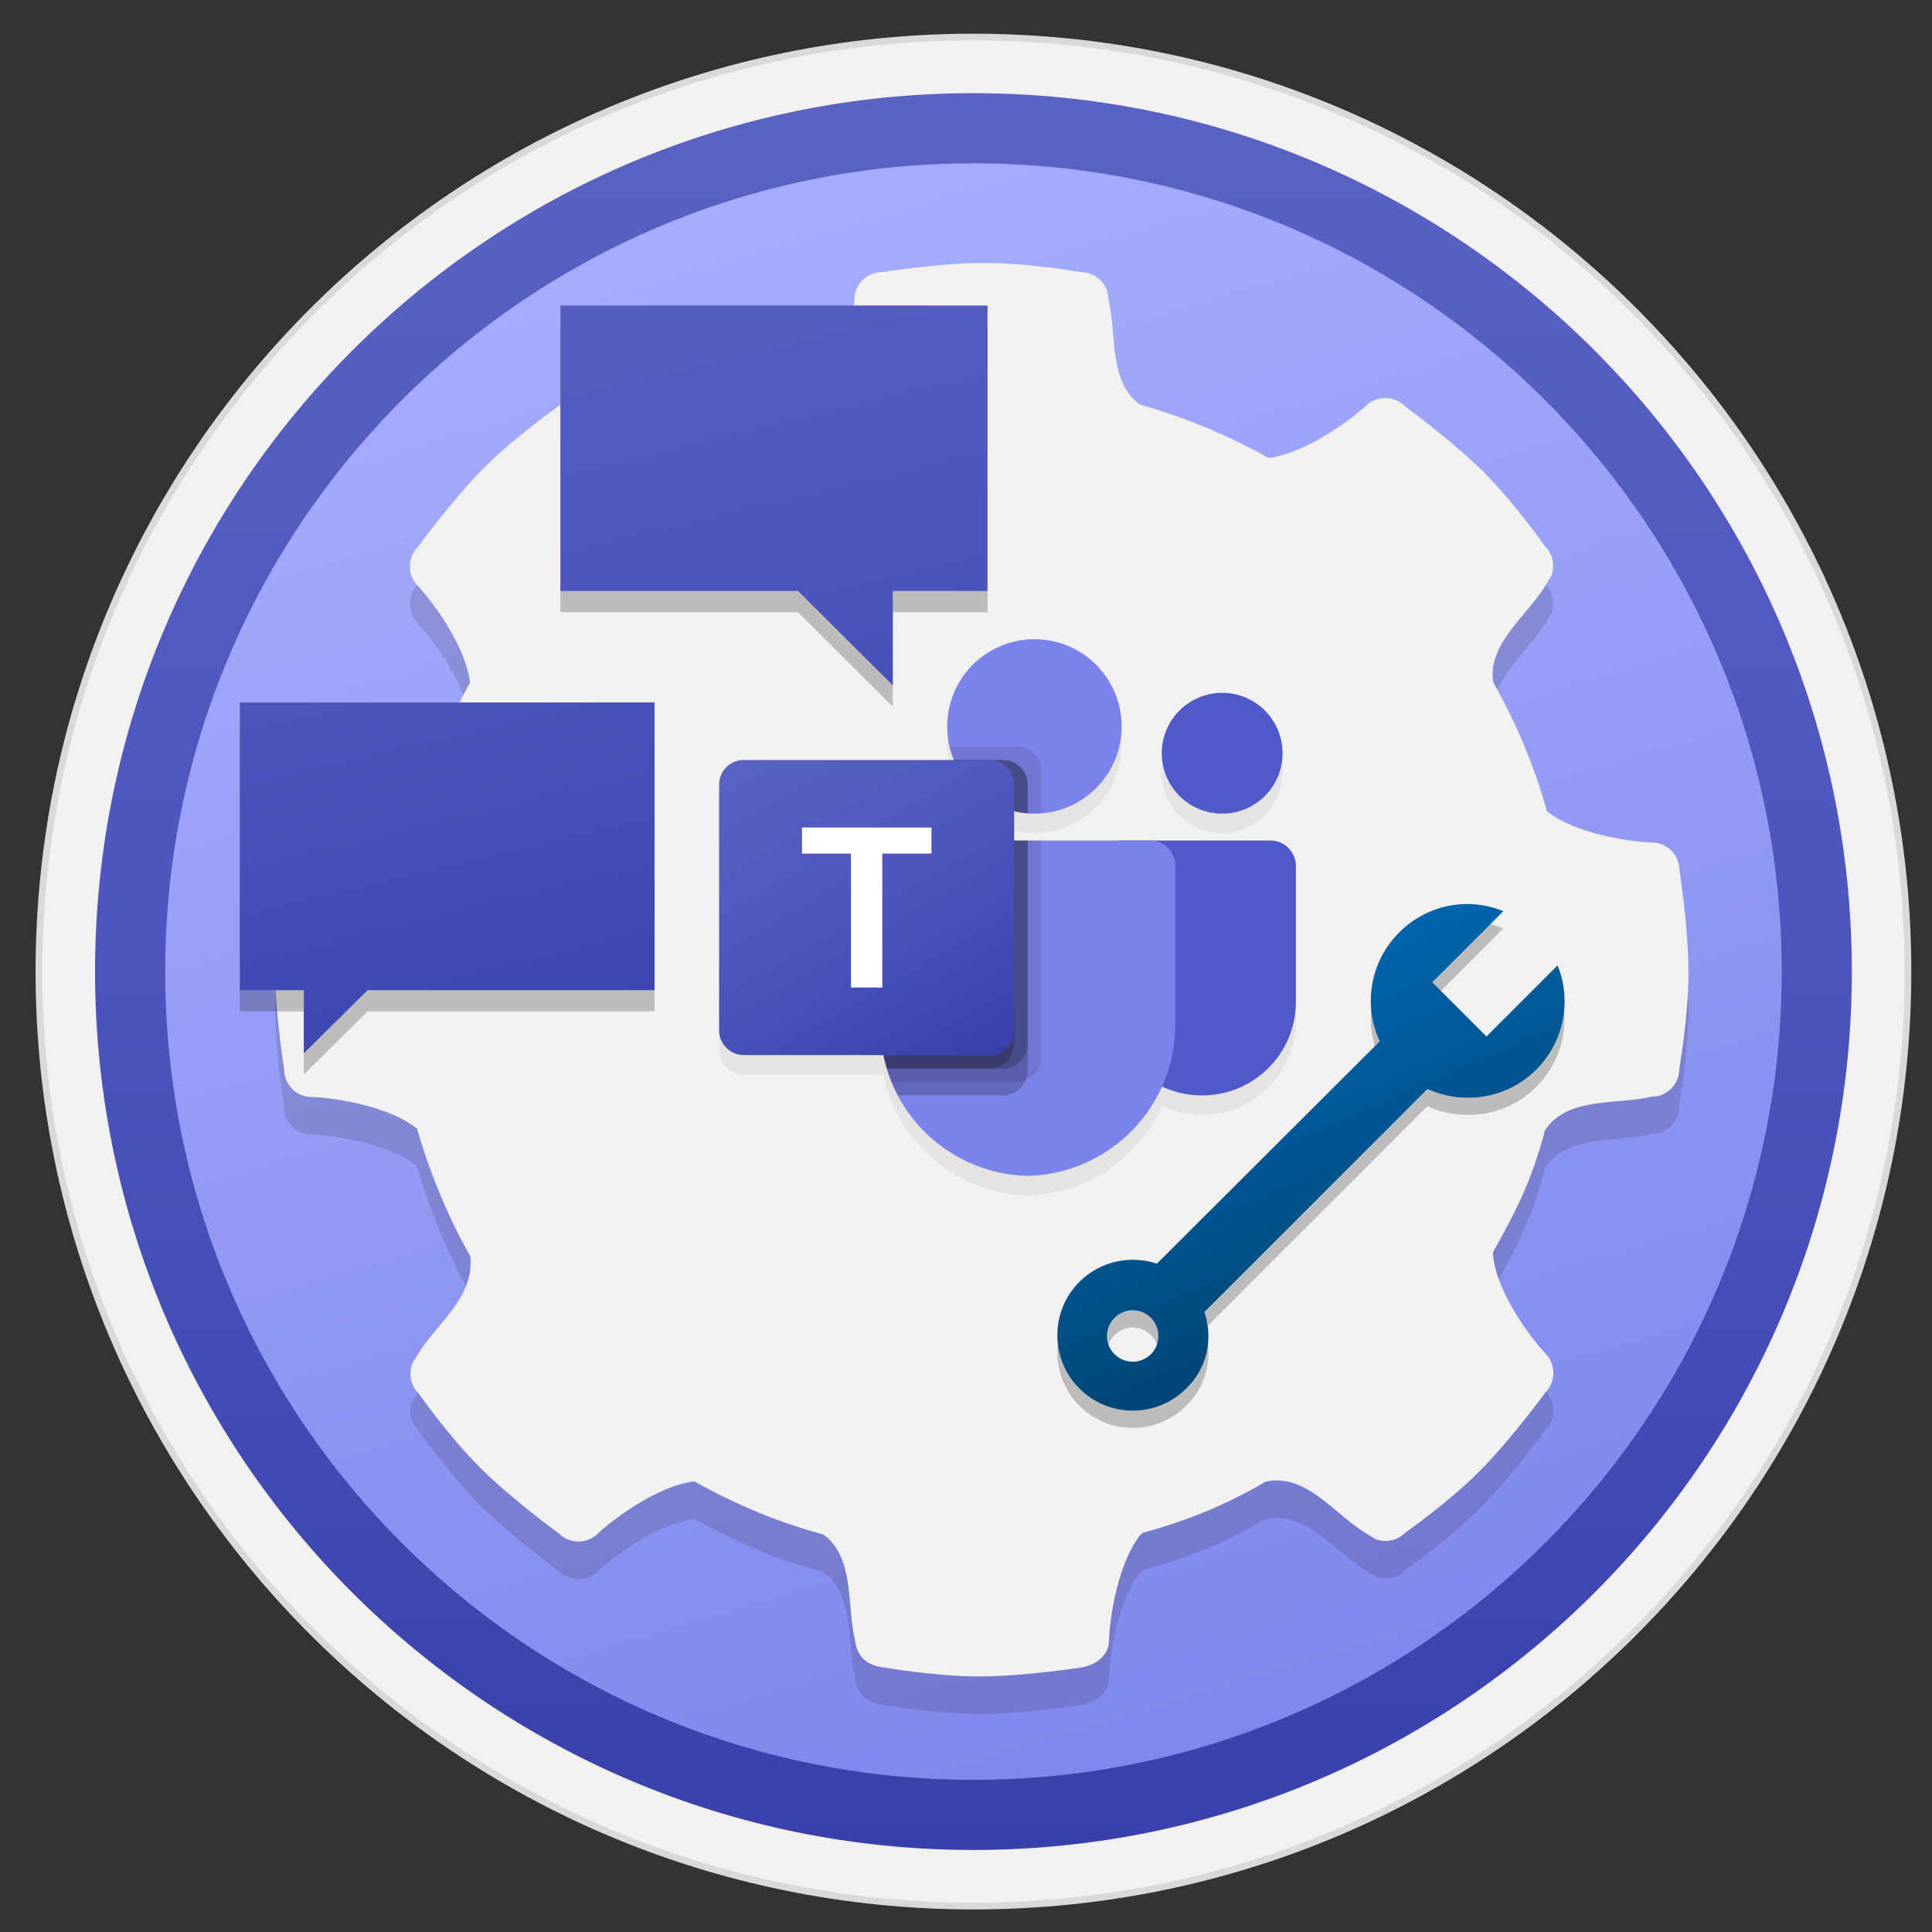 <svg width="103" height="103" viewBox="0 0 103 103" fill="none" xmlns="http://www.w3.org/2000/svg">
<rect x="0" y="0" width="103" height="103" fill="#333333" stroke="none"/>
<path d="M51.898 98.606C26.048 98.606 5.088 77.656 5.088 51.796C5.088 25.936 26.048 4.986 51.898 4.986C77.748 4.986 98.708 25.946 98.708 51.796C98.708 77.646 77.748 98.606 51.898 98.606Z" fill="url(#paint0_linear)"/>
<path fill-rule="evenodd" clip-rule="evenodd" d="M51.898 1.797C79.507 1.797 101.897 24.187 101.897 51.797C101.897 79.407 79.507 101.797 51.898 101.797C24.288 101.797 1.897 79.407 1.897 51.797C1.897 24.187 24.288 1.797 51.898 1.797ZM51.898 97.557C77.168 97.557 97.657 77.067 97.657 51.797C97.657 26.527 77.168 6.037 51.898 6.037C26.628 6.037 6.137 26.527 6.137 51.797C6.137 77.067 26.628 97.557 51.898 97.557Z" fill="#D9D9D9"/>
<path fill-rule="evenodd" clip-rule="evenodd" d="M97.798 51.796C97.798 77.146 77.248 97.696 51.898 97.696C26.548 97.696 5.998 77.146 5.998 51.796C5.998 26.446 26.548 5.896 51.898 5.896C77.248 5.896 97.798 26.446 97.798 51.796ZM51.898 2.156C79.318 2.156 101.538 24.376 101.538 51.796C101.538 79.216 79.308 101.436 51.898 101.436C24.478 101.436 2.258 79.206 2.258 51.796C2.258 24.376 24.478 2.156 51.898 2.156Z" fill="#F2F1F0"/>
<path fill-rule="evenodd" clip-rule="evenodd" d="M51.897 94.887C28.097 94.887 8.807 75.597 8.807 51.797C8.807 27.997 28.097 8.707 51.897 8.707C75.697 8.707 94.987 27.997 94.987 51.797C94.987 75.597 75.697 94.887 51.897 94.887ZM98.727 51.797C98.727 77.657 77.757 98.627 51.897 98.627C26.037 98.627 5.067 77.657 5.067 51.797C5.067 25.937 26.037 4.967 51.897 4.967C77.757 4.967 98.727 25.927 98.727 51.797Z" fill="url(#paint1_linear)"/>
<path opacity="0.15" d="M89.537 48.386C89.537 47.576 88.877 46.916 88.067 46.916C87.537 46.916 84.237 46.626 82.467 45.246C82.467 45.246 82.477 45.226 82.467 45.246C81.797 42.806 80.817 40.526 79.607 38.366C79.297 36.316 81.417 34.826 82.387 33.226C82.557 32.946 82.657 32.786 82.717 32.676C82.897 32.156 82.797 31.556 82.387 31.146C82.387 31.146 80.757 28.816 79.087 27.156C77.417 25.496 74.887 23.646 74.887 23.646C74.317 23.076 73.377 23.076 72.807 23.646C72.427 24.016 69.917 26.086 67.657 26.416C67.627 26.416 67.627 26.416 67.627 26.416C65.527 25.226 63.167 24.246 60.797 23.576H60.767C59.097 22.346 59.537 19.796 59.097 17.976C59.097 17.166 58.437 16.506 57.627 16.506C57.627 16.506 54.827 16.016 52.467 16.016C50.107 16.016 47.017 16.506 47.017 16.506C46.207 16.506 45.547 17.166 45.547 17.976C45.547 18.506 45.257 21.806 43.877 23.576C41.537 24.236 39.077 25.276 36.997 26.436C34.947 26.746 33.457 24.626 31.857 23.656C31.577 23.486 31.417 23.386 31.307 23.326C30.787 23.146 30.187 23.246 29.777 23.656C29.777 23.656 27.447 25.286 25.787 26.956C24.127 28.626 22.277 31.156 22.277 31.156C21.707 31.726 21.707 32.666 22.277 33.236C22.647 33.606 24.777 36.156 25.057 38.376V38.396C23.897 40.476 22.877 42.926 22.217 45.266C22.217 45.266 22.247 45.226 22.217 45.266C20.787 47.006 18.437 46.496 16.617 46.936C15.807 46.936 15.147 47.596 15.147 48.406C15.147 48.406 14.657 51.206 14.657 53.566C14.657 55.926 15.147 59.016 15.147 59.016C15.147 59.826 15.807 60.486 16.617 60.486C17.147 60.486 20.447 60.776 22.217 62.156C22.257 62.136 22.237 62.186 22.237 62.186C22.917 64.536 23.887 66.886 25.067 68.966C25.047 68.996 25.067 68.966 25.077 69.036C25.277 71.176 23.267 72.576 22.297 74.176C22.127 74.456 22.027 74.616 21.967 74.726C21.787 75.246 21.887 75.846 22.297 76.256C22.297 76.256 23.927 78.586 25.597 80.246C27.267 81.916 29.797 83.756 29.797 83.756C30.367 84.326 31.307 84.326 31.877 83.756C32.247 83.386 34.797 81.256 37.017 80.976C37.017 80.976 37.007 80.986 37.047 80.996C39.187 82.186 41.397 83.126 43.817 83.786C43.837 83.796 43.907 83.816 43.907 83.816C45.577 85.046 45.137 87.596 45.577 89.416C45.667 90.236 46.117 90.756 47.047 90.886C47.047 90.886 49.847 91.376 52.207 91.376C54.567 91.376 57.657 90.896 57.657 90.896C58.467 90.756 59.127 90.236 59.127 89.426C59.127 88.896 59.417 85.596 60.797 83.826C60.797 83.826 60.857 83.776 60.917 83.726C63.377 83.036 65.247 82.276 67.417 81.026C67.527 80.986 67.407 80.996 67.667 80.956C69.717 80.646 71.207 82.766 72.807 83.736C73.087 83.906 73.247 84.006 73.357 84.066C73.877 84.246 74.477 84.146 74.887 83.736C74.887 83.736 77.217 82.106 78.877 80.436C80.547 78.766 82.387 76.236 82.387 76.236C82.957 75.666 82.957 74.726 82.387 74.156C82.017 73.786 79.887 71.236 79.607 69.016C79.577 68.786 79.597 68.756 79.627 68.696C80.867 66.506 81.647 64.906 82.327 62.426C82.327 62.426 82.297 62.346 82.457 62.136C83.687 60.466 86.237 60.906 88.057 60.466C88.867 60.466 89.527 59.806 89.527 58.996C89.527 58.996 90.017 56.196 90.017 53.836C90.017 51.476 89.537 48.386 89.537 48.386Z" fill="#1F1D20"/>
<path d="M89.537 46.386C89.537 45.576 88.877 44.916 88.067 44.916C87.537 44.916 84.237 44.626 82.467 43.246C82.467 43.246 82.477 43.226 82.467 43.246C81.797 40.806 80.817 38.526 79.607 36.366C79.297 34.316 81.417 32.826 82.387 31.226C82.557 30.946 82.657 30.786 82.717 30.676C82.897 30.156 82.797 29.556 82.387 29.146C82.387 29.146 80.757 26.816 79.087 25.156C77.417 23.496 74.887 21.646 74.887 21.646C74.317 21.076 73.377 21.076 72.807 21.646C72.427 22.016 69.917 24.086 67.657 24.416C67.627 24.416 67.627 24.416 67.627 24.416C65.527 23.226 63.167 22.246 60.797 21.576H60.767C59.097 20.346 59.537 17.796 59.097 15.976C59.097 15.166 58.437 14.506 57.627 14.506C57.627 14.506 54.827 14.016 52.467 14.016C50.107 14.016 47.017 14.506 47.017 14.506C46.207 14.506 45.547 15.166 45.547 15.976C45.547 16.506 45.257 19.806 43.877 21.576C41.537 22.236 39.077 23.276 36.997 24.436C34.947 24.746 33.457 22.626 31.857 21.656C31.577 21.486 31.417 21.386 31.307 21.326C30.787 21.146 30.187 21.246 29.777 21.656C29.777 21.656 27.447 23.286 25.787 24.956C24.127 26.626 22.277 29.156 22.277 29.156C21.707 29.726 21.707 30.666 22.277 31.236C22.647 31.606 24.777 34.156 25.057 36.376V36.396C23.897 38.476 22.877 40.926 22.217 43.266C22.217 43.266 22.247 43.226 22.217 43.266C20.787 45.006 18.437 44.496 16.617 44.936C15.807 44.936 15.147 45.596 15.147 46.406C15.147 46.406 14.657 49.206 14.657 51.566C14.657 53.926 15.147 57.016 15.147 57.016C15.147 57.826 15.807 58.486 16.617 58.486C17.147 58.486 20.447 58.776 22.217 60.156C22.257 60.136 22.237 60.186 22.237 60.186C22.917 62.536 23.887 64.886 25.067 66.966C25.047 66.996 25.067 66.966 25.077 67.036C25.277 69.176 23.267 70.576 22.297 72.176C22.127 72.456 22.027 72.616 21.967 72.726C21.787 73.246 21.887 73.846 22.297 74.256C22.297 74.256 23.927 76.586 25.597 78.246C27.267 79.916 29.797 81.756 29.797 81.756C30.367 82.326 31.307 82.326 31.877 81.756C32.247 81.386 34.797 79.256 37.017 78.976C37.017 78.976 37.007 78.986 37.047 78.996C39.187 80.186 41.397 81.126 43.817 81.786C43.837 81.796 43.907 81.816 43.907 81.816C45.577 83.046 45.137 85.596 45.577 87.416C45.667 88.236 46.117 88.756 47.047 88.886C47.047 88.886 49.847 89.376 52.207 89.376C54.567 89.376 57.657 88.896 57.657 88.896C58.467 88.756 59.127 88.236 59.127 87.426C59.127 86.896 59.417 83.596 60.797 81.826C60.797 81.826 60.857 81.776 60.917 81.726C63.377 81.036 65.247 80.276 67.417 79.026C67.527 78.986 67.407 78.996 67.667 78.956C69.717 78.646 71.207 80.766 72.807 81.736C73.087 81.906 73.247 82.006 73.357 82.066C73.877 82.246 74.477 82.146 74.887 81.736C74.887 81.736 77.217 80.106 78.877 78.436C80.547 76.766 82.387 74.236 82.387 74.236C82.957 73.666 82.957 72.726 82.387 72.156C82.017 71.786 79.887 69.236 79.607 67.016C79.577 66.786 79.597 66.756 79.627 66.696C80.867 64.506 81.647 62.906 82.327 60.426C82.327 60.426 82.297 60.346 82.457 60.136C83.687 58.466 86.237 58.906 88.057 58.466C88.867 58.466 89.527 57.806 89.527 56.996C89.527 56.996 90.017 54.196 90.017 51.836C90.017 49.476 89.537 46.386 89.537 46.386Z" fill="#F2F1F0"/>
<path opacity="0.25" d="M64.208 70.867L76.098 58.977C78.018 59.837 80.338 59.507 81.898 57.947C83.398 56.447 83.798 54.237 83.038 52.387L79.248 56.177L76.358 53.287L80.148 49.497C78.298 48.737 76.098 49.117 74.588 50.637C73.028 52.197 72.668 54.537 73.558 56.437L61.678 68.287C60.288 67.827 58.668 68.137 57.548 69.257C55.968 70.837 55.988 73.387 57.548 74.947C59.128 76.527 61.678 76.507 63.238 74.947C64.368 73.857 64.688 72.277 64.208 70.867ZM59.418 73.117C58.868 72.567 58.888 71.707 59.418 71.177C59.968 70.627 60.828 70.647 61.358 71.177C61.888 71.707 61.888 72.587 61.358 73.117C60.828 73.647 59.948 73.647 59.418 73.117Z" fill="#1F1D21"/>
<path d="M64.208 69.947L76.098 58.057C78.018 58.917 80.338 58.587 81.898 57.027C83.398 55.527 83.798 53.317 83.038 51.467L79.248 55.257L76.358 52.367L80.148 48.577C78.298 47.817 76.098 48.197 74.588 49.717C73.028 51.277 72.668 53.617 73.558 55.517L61.678 67.367C60.288 66.907 58.668 67.217 57.548 68.337C55.968 69.917 55.988 72.467 57.548 74.027C59.128 75.607 61.678 75.587 63.238 74.027C64.368 72.937 64.688 71.357 64.208 69.947ZM59.418 72.197C58.868 71.647 58.888 70.787 59.418 70.257C59.968 69.707 60.828 69.727 61.358 70.257C61.888 70.787 61.888 71.667 61.358 72.197C60.828 72.727 59.948 72.727 59.418 72.197Z" fill="url(#paint2_linear)"/>
<g opacity="0.25">
<path opacity="0.25" d="M67.728 45.849H61.338H59.788H55.498H54.788H54.068V44.289C54.078 44.289 54.098 44.289 54.108 44.299C54.218 44.319 54.328 44.339 54.438 44.349C54.548 44.369 54.668 44.399 54.778 44.409C54.888 44.419 54.998 44.419 55.108 44.419C55.118 44.419 55.128 44.419 55.138 44.419C55.148 44.419 55.158 44.419 55.168 44.419C55.278 44.419 55.388 44.409 55.498 44.409V44.389C57.898 44.199 59.788 42.219 59.788 39.779C59.788 37.209 57.708 35.129 55.138 35.129C52.568 35.129 50.488 37.209 50.488 39.779C50.488 40.149 50.538 40.509 50.628 40.849H50.618C50.668 41.099 50.748 41.329 50.848 41.559H39.648C38.928 41.559 38.338 42.149 38.338 42.869V55.979C38.338 56.699 38.928 57.289 39.648 57.289H47.088C47.828 60.889 50.958 63.629 54.788 63.729C57.998 63.649 60.718 61.699 61.948 58.949C62.598 59.259 63.308 59.439 64.068 59.439H64.088C66.848 59.439 69.078 57.199 69.078 54.449V47.199C69.088 46.449 68.488 45.849 67.728 45.849Z" fill="#1F1D21"/>
<path opacity="0.25" d="M65.157 44.419C66.938 44.419 68.377 42.978 68.377 41.199C68.377 39.419 66.938 37.978 65.157 37.978C63.377 37.978 61.938 39.419 61.938 41.199C61.938 42.968 63.377 44.419 65.157 44.419Z" fill="#1F1D21"/>
</g>
<path d="M59.788 44.809H67.728C68.478 44.809 69.088 45.419 69.088 46.169V53.409C69.088 56.169 66.848 58.399 64.098 58.399H64.078C61.318 58.399 59.088 56.159 59.088 53.409V45.519C59.078 45.119 59.398 44.809 59.788 44.809Z" fill="#5059C9"/>
<path d="M65.157 43.377C66.938 43.377 68.377 41.938 68.377 40.157C68.377 38.377 66.938 36.938 65.157 36.938C63.377 36.938 61.938 38.377 61.938 40.157C61.938 41.938 63.377 43.377 65.157 43.377Z" fill="#5059C9"/>
<path d="M55.148 43.378C57.718 43.378 59.798 41.298 59.798 38.728C59.798 36.158 57.718 34.078 55.148 34.078C52.578 34.078 50.498 36.158 50.498 38.728C50.498 41.288 52.578 43.378 55.148 43.378Z" fill="#7B83EB"/>
<path d="M61.348 44.809H48.228C47.488 44.829 46.898 45.439 46.918 46.189V54.439C46.818 58.889 50.338 62.579 54.788 62.689C59.238 62.579 62.758 58.889 62.658 54.439V46.189C62.668 45.439 62.088 44.819 61.348 44.809Z" fill="#7B83EB"/>
<path opacity="0.1" d="M55.508 44.809V56.369C55.508 56.899 55.188 57.379 54.688 57.579C54.528 57.649 54.368 57.679 54.198 57.679H47.558C47.468 57.439 47.378 57.209 47.308 56.959C47.058 56.139 46.928 55.289 46.928 54.429V46.179C46.908 45.439 47.498 44.829 48.238 44.809H55.508V44.809Z" fill="black"/>
<path opacity="0.2" d="M54.788 44.809V57.089C54.788 57.259 54.758 57.429 54.688 57.579C54.487 58.069 54.008 58.389 53.477 58.399H47.888C47.767 58.159 47.648 57.929 47.547 57.679C47.447 57.439 47.367 57.209 47.297 56.959C47.047 56.139 46.917 55.289 46.917 54.429V46.179C46.898 45.439 47.487 44.829 48.227 44.809H54.788V44.809Z" fill="black"/>
<path opacity="0.2" d="M54.788 44.809V55.659C54.778 56.379 54.197 56.959 53.477 56.969H47.297C47.047 56.149 46.917 55.299 46.917 54.439V46.189C46.898 45.449 47.487 44.839 48.227 44.819H54.788V44.809Z" fill="black"/>
<path opacity="0.2" d="M54.068 44.809V55.659C54.057 56.379 53.477 56.959 52.758 56.969H47.297C47.047 56.149 46.917 55.299 46.917 54.439V46.189C46.898 45.449 47.487 44.839 48.227 44.819H54.068V44.809Z" fill="black"/>
<path opacity="0.1" d="M55.508 41.109V43.359C55.388 43.369 55.268 43.369 55.148 43.369C55.028 43.369 54.908 43.359 54.788 43.359C54.548 43.339 54.308 43.309 54.068 43.249C52.618 42.909 51.428 41.889 50.848 40.519C50.748 40.289 50.668 40.049 50.618 39.799H54.188C54.918 39.799 55.498 40.389 55.508 41.109Z" fill="black"/>
<path opacity="0.2" d="M54.788 41.818V43.358C54.548 43.338 54.308 43.308 54.068 43.248C52.618 42.908 51.418 41.888 50.848 40.518H53.468C54.198 40.518 54.788 41.098 54.788 41.818Z" fill="black"/>
<path opacity="0.2" d="M54.788 41.818V43.358C54.548 43.338 54.308 43.308 54.068 43.248C52.618 42.908 51.418 41.888 50.848 40.518H53.468C54.198 40.518 54.788 41.098 54.788 41.818Z" fill="black"/>
<path opacity="0.2" d="M54.068 41.818V43.238C52.618 42.898 51.428 41.878 50.848 40.508H52.758C53.488 40.518 54.068 41.098 54.068 41.818Z" fill="black"/>
<path d="M39.648 40.518H52.758C53.478 40.518 54.068 41.108 54.068 41.828V54.938C54.068 55.658 53.478 56.248 52.758 56.248H39.648C38.928 56.248 38.338 55.658 38.338 54.938V41.828C38.338 41.098 38.928 40.518 39.648 40.518Z" fill="url(#paint3_linear)"/>
<path d="M49.658 45.507H47.038V52.647H45.368V45.507H42.758V44.117H49.658V45.507Z" fill="white"/>
<path opacity="0.25" d="M34.887 38.578H12.787V53.918H16.197V57.288L19.597 53.918H34.897V38.578H34.887Z" fill="#1F1D21"/>
<path d="M34.887 37.447H12.787V52.787H16.197V56.157L19.597 52.787H34.897V37.447H34.887Z" fill="url(#paint4_linear)"/>
<path opacity="0.25" d="M29.877 17.418V32.638H42.547L47.597 37.668V32.638H52.647V17.418H29.877Z" fill="#1F1D21"/>
<path d="M29.877 16.287V31.507H42.547L47.597 36.537V31.507H52.647V16.287H29.877Z" fill="url(#paint5_linear)"/>
<defs>
<linearGradient id="paint0_linear" x1="36.84" y1="1.358" x2="67.077" y2="102.65" gradientUnits="userSpaceOnUse">
<stop stop-color="#A9B1FF"/>
<stop offset="1" stop-color="#7B83EB"/>
</linearGradient>
<linearGradient id="paint1_linear" x1="51.897" y1="4.967" x2="51.897" y2="98.627" gradientUnits="userSpaceOnUse">
<stop stop-color="#5A62C3"/>
<stop offset="0.5" stop-color="#4D55BD"/>
<stop offset="1" stop-color="#3940AB"/>
</linearGradient>
<linearGradient id="paint2_linear" x1="60.352" y1="40.396" x2="86.242" y2="99.546" gradientUnits="userSpaceOnUse">
<stop stop-color="#007ED8"/>
<stop offset="0.707" stop-color="#002D4C"/>
</linearGradient>
<linearGradient id="paint3_linear" x1="41.072" y1="39.489" x2="51.339" y2="57.271" gradientUnits="userSpaceOnUse">
<stop stop-color="#5A62C3"/>
<stop offset="0.5" stop-color="#4D55BD"/>
<stop offset="1" stop-color="#3940AB"/>
</linearGradient>
<linearGradient id="paint4_linear" x1="15.86" y1="11.789" x2="27.577" y2="60.734" gradientUnits="userSpaceOnUse">
<stop stop-color="#5A62C3"/>
<stop offset="0.5" stop-color="#4D55BD"/>
<stop offset="1" stop-color="#3940AB"/>
</linearGradient>
<linearGradient id="paint5_linear" x1="37.141" y1="6.695" x2="48.858" y2="55.64" gradientUnits="userSpaceOnUse">
<stop stop-color="#5A62C3"/>
<stop offset="0.5" stop-color="#4D55BD"/>
<stop offset="1" stop-color="#3940AB"/>
</linearGradient>
</defs>
</svg>
